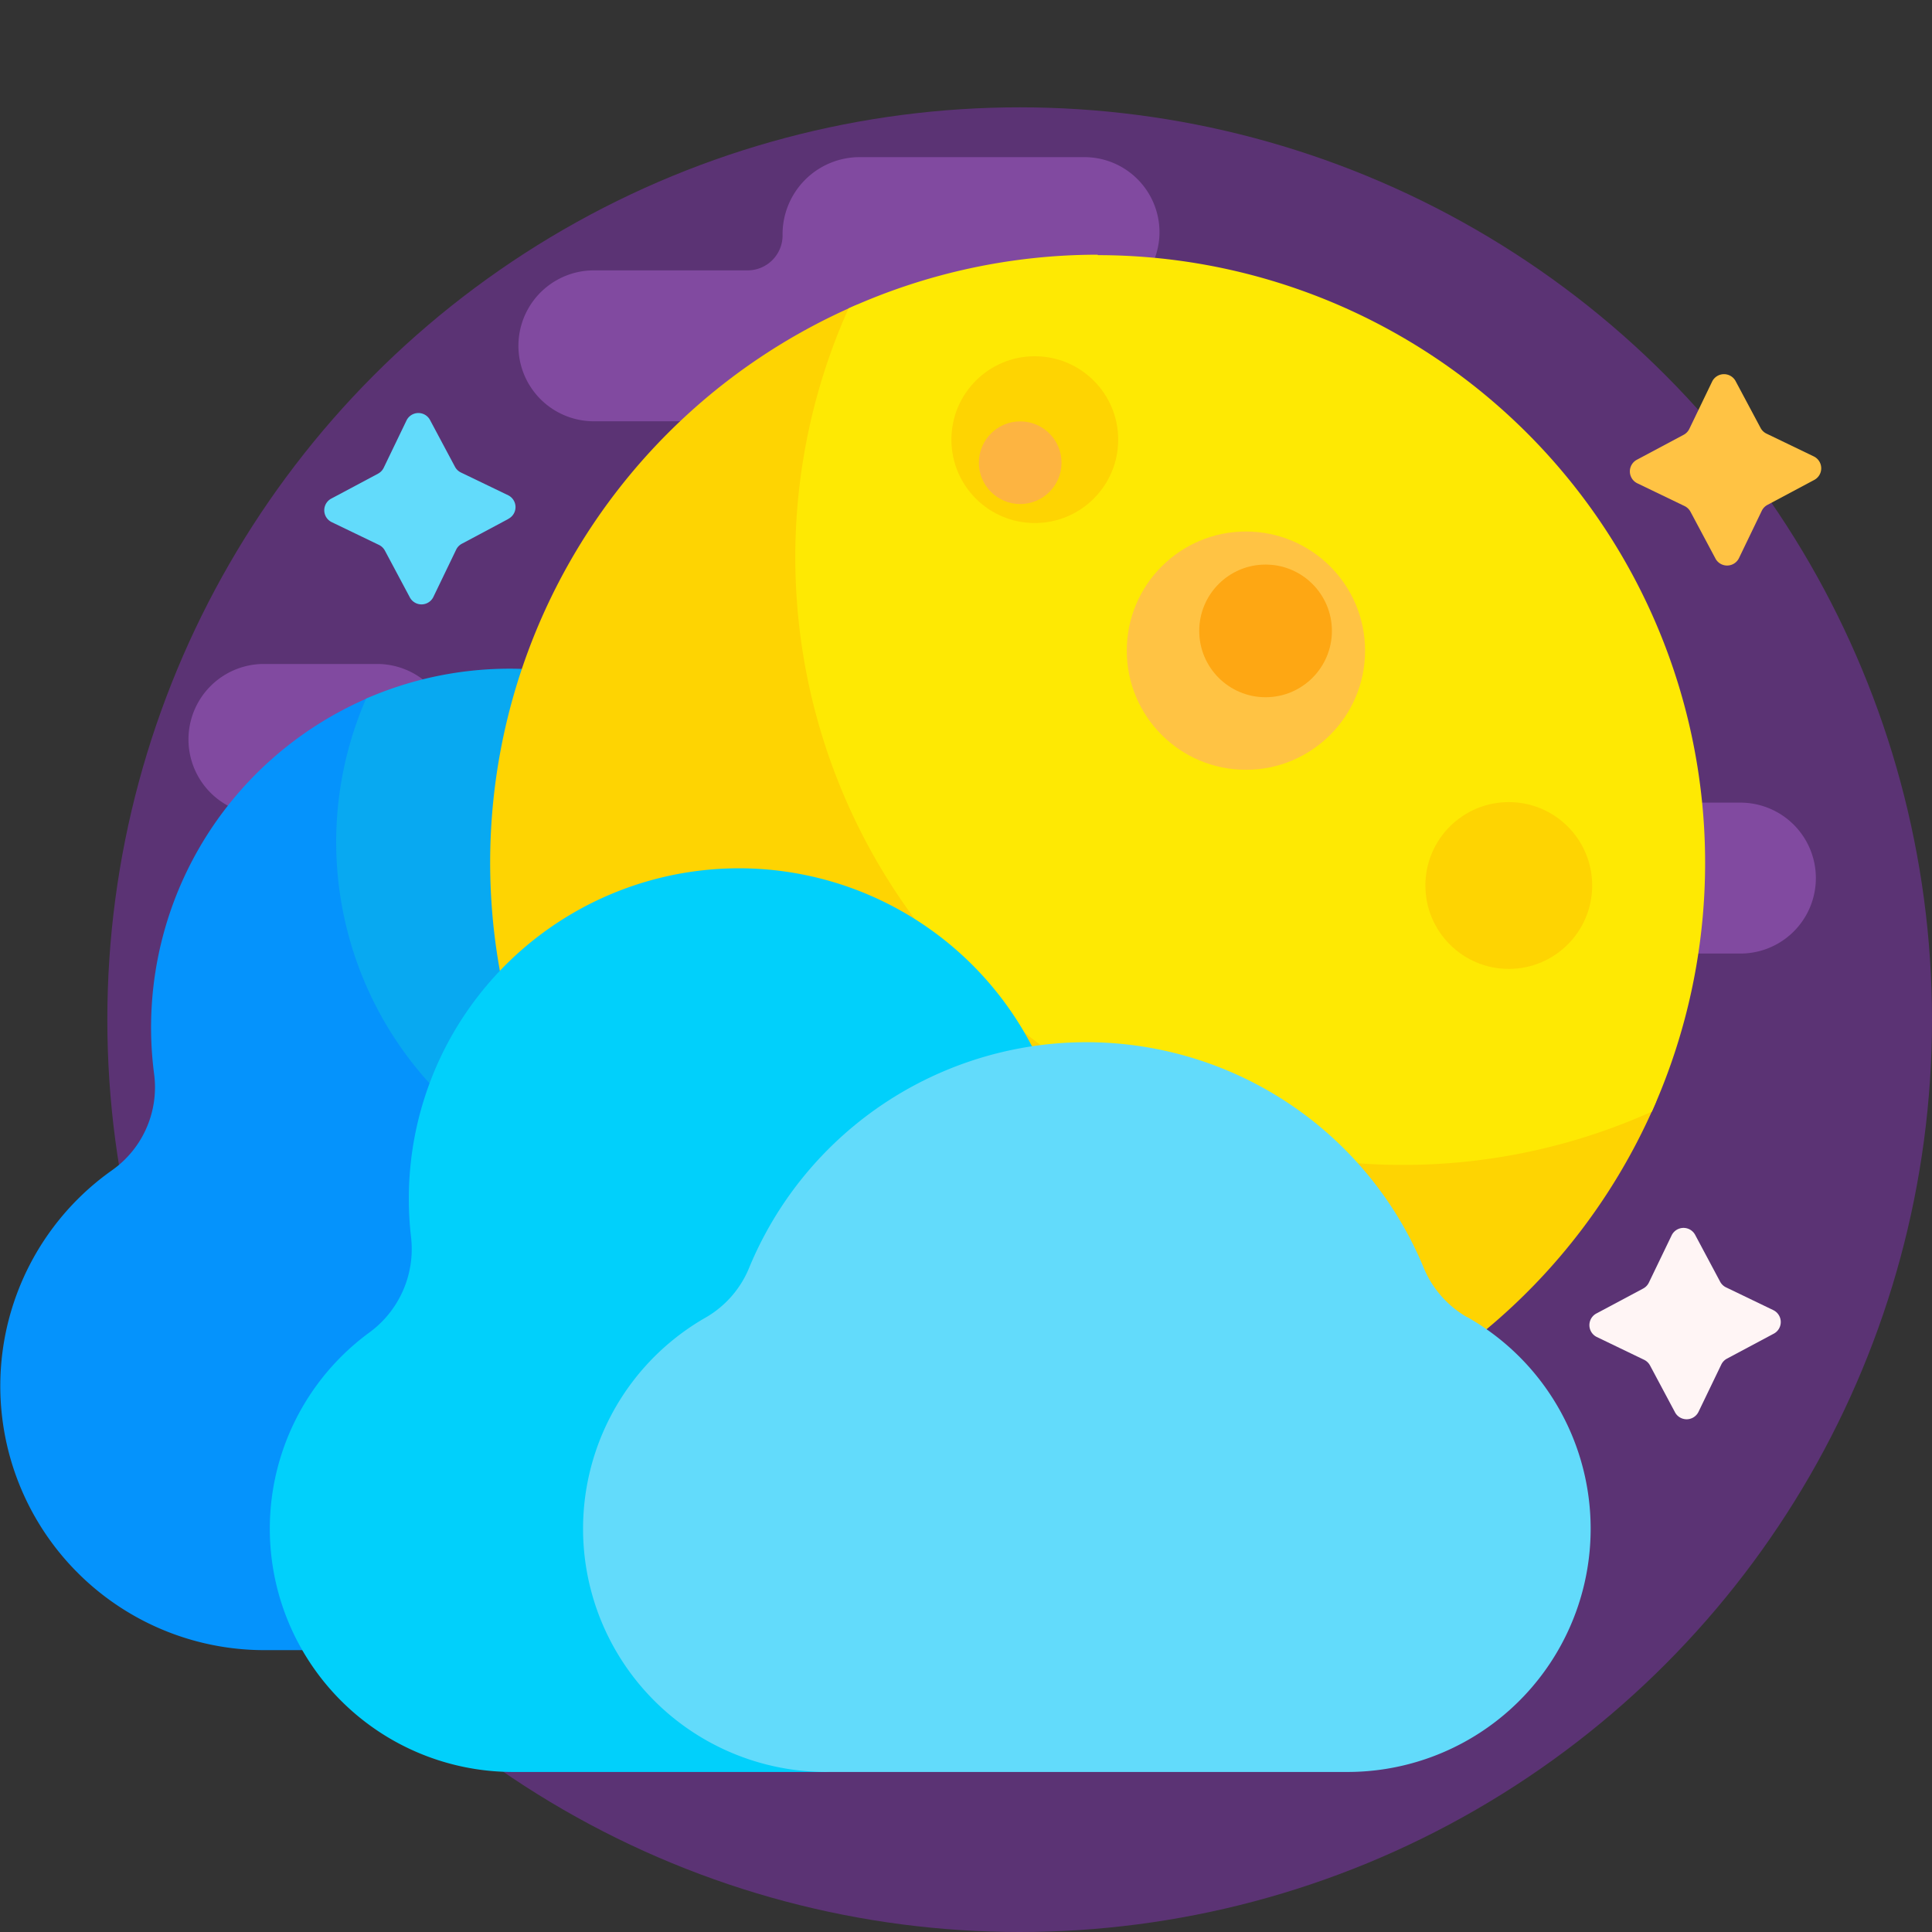 <svg xmlns="http://www.w3.org/2000/svg" xmlns:xlink="http://www.w3.org/1999/xlink" width="18" height="18" viewBox="0 0 18 18">
  <rect x="0" y="0" width="18" height="18" fill="#333333" stroke="none"/>
  <defs>
    <clipPath id="clip-path">
      <rect id="矩形_31571" data-name="矩形 31571" width="18" height="18" transform="translate(283 100)" fill="#fff" stroke="#707070" stroke-width="1"/>
    </clipPath>
  </defs>
  <g id="icon_results_moon3" transform="translate(-283 -100)" clip-path="url(#clip-path)">
    <g id="组_13628" data-name="组 13628" transform="translate(282.999 89.663)">
      <circle id="椭圆_3051" data-name="椭圆 3051" cx="8.5" cy="8.5" r="8.5" transform="translate(1.001 11.337)" fill="#5b3374"/>
      <g id="组_13627" data-name="组 13627" transform="translate(1.754 11.801)">
        <path id="路径_161118" data-name="路径 161118" d="M64.355,37.95H60.814a.7.7,0,0,1,0-1.406h3.542a.7.7,0,0,1,0,1.406Zm-6.112-7.42H56.153a.719.719,0,0,0-.721.708v.011a.326.326,0,0,1-.325.336H53.674a.7.7,0,1,0,0,1.406h2.46a.7.7,0,0,0,.7-.7q0-.009,0-.018a.325.325,0,0,1,.325-.334h1.065a.714.714,0,0,0,.719-.677A.7.7,0,0,0,58.244,30.53Zm-6.592,6.128H50.6a.7.7,0,0,1,0-1.406h1.054a.7.7,0,1,1,0,1.406Z" transform="translate(-49.894 -30.53)" fill="#814aa0"/>
      </g>
      <path id="路径_161119" data-name="路径 161119" d="M7.879,177.728a3.638,3.638,0,0,0-1.135-.277H5.338a3.339,3.339,0,0,1-1.731-3.8.127.127,0,0,0-.171-.15,3.342,3.342,0,0,0-2,3.5.946.946,0,0,1-.387.9,2.461,2.461,0,0,0,1.415,4.474H6.744a2.461,2.461,0,0,0,1.135-4.644Z" transform="translate(0 -156.664)" fill="#0593fc"/>
      <path id="路径_161120" data-name="路径 161120" d="M95.084,167.963H95a2.847,2.847,0,0,1-2.05-.821,3.342,3.342,0,0,0-3.658-.659,3.341,3.341,0,0,0,2.671,4.654,3.126,3.126,0,1,0,3.126-3.176Z" transform="translate(-85.88 -149.637)" fill="#08a9f1"/>
      <path id="路径_161121" data-name="路径 161121" d="M138.96,77.112a5.663,5.663,0,0,1-5.389-7.39.128.128,0,0,0-.173-.156,5.66,5.66,0,1,0,7.459,7.428.117.117,0,0,0-.143-.159A5.654,5.654,0,0,1,138.96,77.112Z" transform="translate(-125.431 -56.382)" fill="#fed402"/>
      <path id="路径_161122" data-name="路径 161122" d="M213.646,56.5a5.639,5.639,0,0,0-2.321.5,5.662,5.662,0,0,0,7.484,7.484,5.662,5.662,0,0,0-5.162-7.98Z" transform="translate(-203.418 -43.79)" fill="#fee903"/>
      <path id="路径_161123" data-name="路径 161123" d="M78.77,223.359a3.076,3.076,0,1,0-5.917-1.178,3.1,3.1,0,0,0,.021.362.964.964,0,0,1-.392.888,2.266,2.266,0,0,0,1.342,4.092H76.74l.79-.216a2.092,2.092,0,0,0,2.266-2.051A2.264,2.264,0,0,0,78.77,223.359Z" transform="translate(-69.043 -200.677)" fill="#01d0fb"/>
      <circle id="椭圆_3052" data-name="椭圆 3052" cx="0.777" cy="0.777" r="0.777" transform="translate(8.865 13.656)" fill="#fed402"/>
      <circle id="椭圆_3053" data-name="椭圆 3053" cx="0.385" cy="0.385" r="0.385" transform="translate(9.121 14.263)" fill="#fdb441"/>
      <circle id="椭圆_3054" data-name="椭圆 3054" cx="0.777" cy="0.777" r="0.777" transform="translate(13.281 17.81)" fill="#fed402"/>
      <circle id="椭圆_3055" data-name="椭圆 3055" cx="1.11" cy="1.11" r="1.11" transform="translate(10.499 15.289)" fill="#ffc344"/>
      <circle id="椭圆_3056" data-name="椭圆 3056" cx="0.618" cy="0.618" r="0.618" transform="translate(11.174 15.597)" fill="#fea713"/>
      <path id="路径_161124" data-name="路径 161124" d="M96.568,106.842a.952.952,0,0,1-.405-.465,3.4,3.4,0,0,0-6.28,0,.951.951,0,0,1-.4.465A2.266,2.266,0,0,0,90.6,111.08h4.854a2.266,2.266,0,0,0,1.117-4.238Zm-8.931-7.436-.433.231a.123.123,0,0,0-.053.055l-.213.442a.123.123,0,0,1-.22,0l-.231-.433a.124.124,0,0,0-.055-.053l-.442-.213a.123.123,0,0,1,0-.22l.433-.231a.123.123,0,0,0,.053-.055l.213-.442a.123.123,0,0,1,.22,0l.231.433a.124.124,0,0,0,.055.053l.442.213A.123.123,0,0,1,87.637,99.405Z" transform="translate(-82.9 -84.234)" fill="#62dbfb"/>
      <path id="路径_161125" data-name="路径 161125" d="M433.8,89.144l-.433.231a.123.123,0,0,0-.053.055l-.213.442a.123.123,0,0,1-.22,0l-.231-.433a.124.124,0,0,0-.055-.053l-.442-.213a.123.123,0,0,1,0-.22l.433-.231a.124.124,0,0,0,.053-.055l.213-.442a.123.123,0,0,1,.22,0l.231.433a.123.123,0,0,0,.055.053l.442.213A.123.123,0,0,1,433.8,89.144Z" transform="translate(-416.899 -74.334)" fill="#ffc344"/>
      <path id="路径_161126" data-name="路径 161126" d="M423.006,315.458l-.433.231a.123.123,0,0,0-.053.055l-.213.442a.123.123,0,0,1-.22,0l-.231-.433a.124.124,0,0,0-.055-.053l-.442-.213a.123.123,0,0,1,0-.22l.433-.231a.124.124,0,0,0,.053-.055l.213-.442a.123.123,0,0,1,.22,0l.231.433a.123.123,0,0,0,.055.053l.442.213A.123.123,0,0,1,423.006,315.458Z" transform="translate(-406.482 -292.694)" fill="#fff5f5"/>
    </g>
  </g>
</svg>
